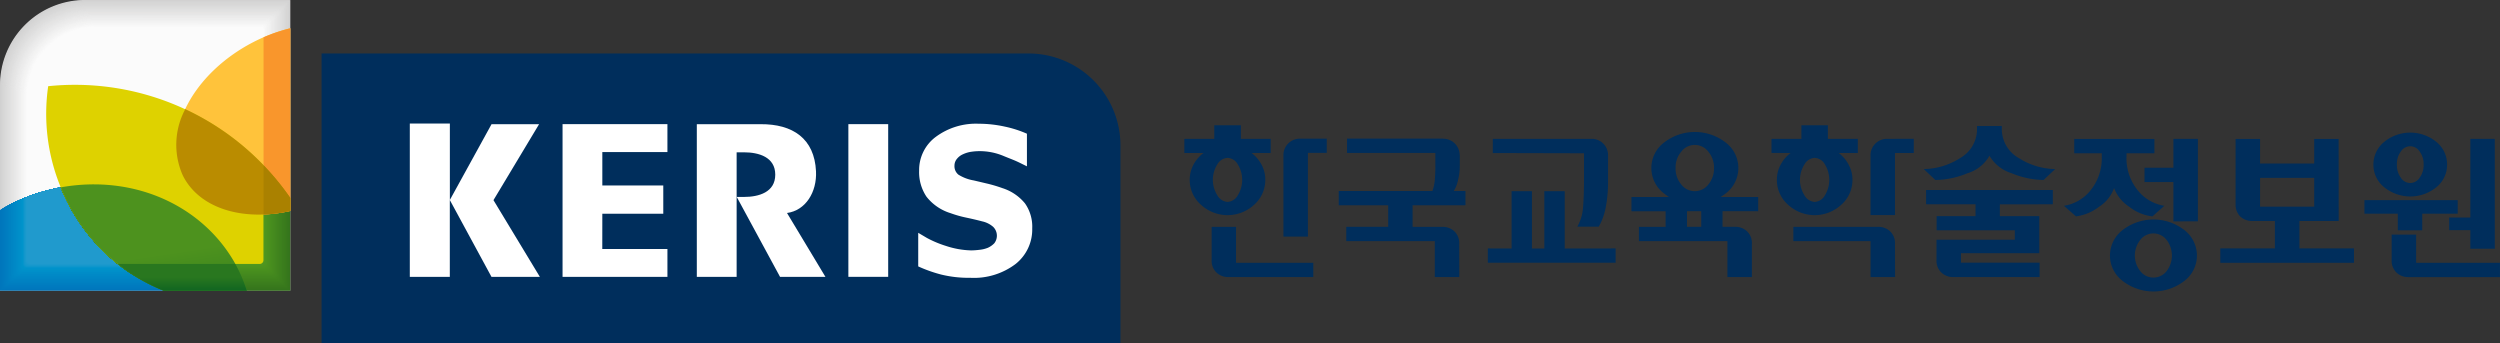 <svg xmlns="http://www.w3.org/2000/svg" xmlns:xlink="http://www.w3.org/1999/xlink" width="249.449" height="34.252" viewBox="0 0 249.449 34.252">
  <rect x="0" y="0" width="249.449" height="34.252" fill="#333333" stroke="none"/>
  <defs>
    <style>
      .cls-1 {
        fill: none;
      }

      .cls-2 {
        fill: #002e5c;
      }

      .cls-3 {
        fill: #fff;
      }

      .cls-4 {
        fill: #d2d1d1;
      }

      .cls-5 {
        fill: #d2d2d2;
      }

      .cls-6 {
        fill: #d3d3d3;
      }

      .cls-7 {
        fill: #d4d4d4;
      }

      .cls-8 {
        fill: #d5d5d5;
      }

      .cls-9 {
        fill: #d6d6d6;
      }

      .cls-10 {
        fill: #d7d7d6;
      }

      .cls-11 {
        fill: #d8d7d7;
      }

      .cls-12 {
        fill: #d8d8d8;
      }

      .cls-13 {
        fill: #d9d9d9;
      }

      .cls-14 {
        fill: #dadada;
      }

      .cls-15 {
        fill: #dbdbdb;
      }

      .cls-16 {
        fill: #dcdcdc;
      }

      .cls-17 {
        fill: #dddddc;
      }

      .cls-18 {
        fill: #dedddd;
      }

      .cls-19 {
        fill: #dedede;
      }

      .cls-20 {
        fill: #dfdfdf;
      }

      .cls-21 {
        fill: #e0e0e0;
      }

      .cls-22 {
        fill: #e1e1e1;
      }

      .cls-23 {
        fill: #e2e2e2;
      }

      .cls-24 {
        fill: #e3e3e3;
      }

      .cls-25 {
        fill: #e4e4e3;
      }

      .cls-26 {
        fill: #e5e4e4;
      }

      .cls-27 {
        fill: #e5e5e5;
      }

      .cls-28 {
        fill: #e6e6e6;
      }

      .cls-29 {
        fill: #e7e7e7;
      }

      .cls-30 {
        fill: #e8e8e8;
      }

      .cls-31 {
        fill: #e9e9e9;
      }

      .cls-32 {
        fill: #eaeaea;
      }

      .cls-33 {
        fill: #ebebeb;
      }

      .cls-34 {
        fill: #ecebeb;
      }

      .cls-35 {
        fill: #ececec;
      }

      .cls-36 {
        fill: #ededed;
      }

      .cls-37 {
        fill: #eee;
      }

      .cls-38 {
        fill: #efefef;
      }

      .cls-39 {
        fill: #f0f0f0;
      }

      .cls-40 {
        fill: #f1f1f1;
      }

      .cls-41 {
        fill: #f2f2f2;
      }

      .cls-42 {
        fill: #f3f3f2;
      }

      .cls-43 {
        fill: #f3f3f3;
      }

      .cls-44 {
        fill: #f4f4f4;
      }

      .cls-45 {
        fill: #f5f5f5;
      }

      .cls-46 {
        fill: #f6f6f6;
      }

      .cls-47 {
        fill: #f7f7f7;
      }

      .cls-48 {
        fill: #f8f8f8;
      }

      .cls-49 {
        fill: #f9f9f9;
      }

      .cls-50 {
        fill: #fafafa;
      }

      .cls-51 {
        fill: #fbfbfb;
      }

      .cls-52 {
        clip-path: url(#clip-path);
      }

      .cls-53 {
        fill: #0075bc;
      }

      .cls-54 {
        fill: #0076bc;
      }

      .cls-55 {
        fill: #0077bc;
      }

      .cls-56 {
        fill: #0077bd;
      }

      .cls-57 {
        fill: #0078bd;
      }

      .cls-58 {
        fill: #0079be;
      }

      .cls-59 {
        fill: #007abe;
      }

      .cls-60 {
        fill: #007abf;
      }

      .cls-61 {
        fill: #007bbf;
      }

      .cls-62 {
        fill: #007cbf;
      }

      .cls-63 {
        fill: #007cc0;
      }

      .cls-64 {
        fill: #007dc0;
      }

      .cls-65 {
        fill: #007ec0;
      }

      .cls-66 {
        fill: #007ec1;
      }

      .cls-67 {
        fill: #007fc1;
      }

      .cls-68 {
        fill: #0080c1;
      }

      .cls-69 {
        fill: #0080c2;
      }

      .cls-70 {
        fill: #0081c2;
      }

      .cls-71 {
        fill: #0082c2;
      }

      .cls-72 {
        fill: #0082c3;
      }

      .cls-73 {
        fill: #0083c3;
      }

      .cls-74 {
        fill: #0084c3;
      }

      .cls-75 {
        fill: #0085c4;
      }

      .cls-76 {
        fill: #0086c4;
      }

      .cls-77 {
        fill: #0087c5;
      }

      .cls-78 {
        fill: #0088c6;
      }

      .cls-79 {
        fill: #0089c6;
      }

      .cls-80 {
        fill: #008ac7;
      }

      .cls-81 {
        fill: #008bc7;
      }

      .cls-82 {
        fill: #008cc7;
      }

      .cls-83 {
        fill: #008cc8;
      }

      .cls-84 {
        fill: #008dc8;
      }

      .cls-85 {
        fill: #008ec8;
      }

      .cls-86 {
        fill: #008fc9;
      }

      .cls-87 {
        fill: #0090c9;
      }

      .cls-88 {
        fill: #0091c9;
      }

      .cls-89 {
        fill: #0092ca;
      }

      .cls-90 {
        fill: #0093ca;
      }

      .cls-91 {
        fill: #0094cb;
      }

      .cls-92 {
        fill: #0695cb;
      }

      .cls-93 {
        fill: #0c96cb;
      }

      .cls-94 {
        fill: #1196cc;
      }

      .cls-95 {
        fill: #1497cc;
      }

      .cls-96 {
        fill: #1798cc;
      }

      .cls-97 {
        fill: #1a99cc;
      }

      .cls-98 {
        fill: #1d99cd;
      }

      .cls-99 {
        fill: #209acd;
      }

      .cls-100 {
        fill: #34731c;
      }

      .cls-101 {
        fill: #34741c;
      }

      .cls-102 {
        fill: #35751c;
      }

      .cls-103 {
        fill: #35761c;
      }

      .cls-104 {
        fill: #36761c;
      }

      .cls-105 {
        fill: #36771c;
      }

      .cls-106 {
        fill: #37771c;
      }

      .cls-107 {
        fill: #37781c;
      }

      .cls-108 {
        fill: #38791c;
      }

      .cls-109 {
        fill: #387a1c;
      }

      .cls-110 {
        fill: #397a1c;
      }

      .cls-111 {
        fill: #397b1d;
      }

      .cls-112 {
        fill: #3a7c1d;
      }

      .cls-113 {
        fill: #3b7d1d;
      }

      .cls-114 {
        fill: #3c7e1d;
      }

      .cls-115 {
        fill: #3c7f1d;
      }

      .cls-116 {
        fill: #3d801d;
      }

      .cls-117 {
        fill: #3e811d;
      }

      .cls-118 {
        fill: #3e821d;
      }

      .cls-119 {
        fill: #3f821d;
      }

      .cls-120 {
        fill: #3f831d;
      }

      .cls-121 {
        fill: #40831d;
      }

      .cls-122 {
        fill: #40841d;
      }

      .cls-123 {
        fill: #41851e;
      }

      .cls-124 {
        fill: #41861e;
      }

      .cls-125 {
        fill: #42861e;
      }

      .cls-126 {
        fill: #42871e;
      }

      .cls-127 {
        fill: #43871e;
      }

      .cls-128 {
        fill: #43881e;
      }

      .cls-129 {
        fill: #44881e;
      }

      .cls-130 {
        fill: #44891e;
      }

      .cls-131 {
        fill: #458a1e;
      }

      .cls-132 {
        fill: #458b1e;
      }

      .cls-133 {
        fill: #468b1e;
      }

      .cls-134 {
        fill: #468c1e;
      }

      .cls-135 {
        fill: #478d1e;
      }

      .cls-136 {
        fill: #488e1e;
      }

      .cls-137 {
        fill: #498f1e;
      }

      .cls-138 {
        fill: #4a901e;
      }

      .cls-139 {
        fill: #4a911e;
      }

      .cls-140 {
        fill: #4b911e;
      }

      .cls-141 {
        fill: #4b921e;
      }

      .cls-142 {
        fill: #4c921e;
      }

      .cls-143 {
        fill: #4c931e;
      }

      .cls-144 {
        fill: #4d941f;
      }

      .cls-145 {
        fill: #4e951f;
      }

      .cls-146 {
        fill: #4f961f;
      }

      .cls-147 {
        fill: #4f971f;
      }

      .cls-148 {
        fill: #50971f;
      }

      .cls-149 {
        fill: #50981f;
      }

      .cls-150 {
        fill: url(#linear-gradient);
      }

      .cls-151 {
        fill: url(#linear-gradient-2);
      }

      .cls-152 {
        fill: url(#linear-gradient-3);
      }

      .cls-153 {
        fill: url(#linear-gradient-4);
      }

      .cls-154 {
        fill: url(#linear-gradient-5);
      }

      .cls-155 {
        fill: url(#linear-gradient-6);
      }

      .cls-156 {
        fill: url(#linear-gradient-7);
      }
    </style>
    <clipPath id="clip-path">
      <path id="패스_8376" data-name="패스 8376" class="cls-1" d="M146.3,577.187a18.392,18.392,0,0,0-9.394,2.57V587.8h24.628C159.6,581.637,153.645,577.206,146.3,577.187Z" transform="translate(-136.906 -577.187)"/>
    </clipPath>
    <linearGradient id="linear-gradient" x1="3.871" y1="0.563" x2="4.869" y2="0.563" gradientUnits="objectBoundingBox">
      <stop offset="0" stop-color="#ffc33b"/>
      <stop offset="0.736" stop-color="#f9962c"/>
    </linearGradient>
    <linearGradient id="linear-gradient-2" x1="34.636" y1="2.329" x2="35.644" y2="2.329" gradientUnits="objectBoundingBox">
      <stop offset="0.079" stop-color="#f9962c"/>
      <stop offset="1" stop-color="#c5681f"/>
    </linearGradient>
    <linearGradient id="linear-gradient-3" x1="4.012" y1="1.75" x2="5.005" y2="1.75" gradientUnits="objectBoundingBox">
      <stop offset="0" stop-color="#ded200"/>
      <stop offset="0.579" stop-color="#97b000"/>
      <stop offset="0.815" stop-color="#6ea117"/>
      <stop offset="1" stop-color="#50981f"/>
    </linearGradient>
    <linearGradient id="linear-gradient-4" x1="3.871" y1="0.612" x2="4.871" y2="0.612" gradientUnits="objectBoundingBox">
      <stop offset="0" stop-color="#ba8c00"/>
      <stop offset="0.545" stop-color="#aa8100"/>
    </linearGradient>
    <linearGradient id="linear-gradient-5" x1="19.801" y1="0.699" x2="20.804" y2="0.699" gradientUnits="objectBoundingBox">
      <stop offset="0" stop-color="#aa8100"/>
      <stop offset="1" stop-color="#785b0a"/>
    </linearGradient>
    <linearGradient id="linear-gradient-6" x1="3.184" y1="-0.033" x2="3.376" y2="0.703" gradientUnits="objectBoundingBox">
      <stop offset="0" stop-color="#4d921e"/>
      <stop offset="1" stop-color="#29771f"/>
    </linearGradient>
    <linearGradient id="linear-gradient-7" x1="4.61" y1="0.418" x2="4.61" y2="1.335" gradientUnits="objectBoundingBox">
      <stop offset="0.084" stop-color="#29771f"/>
      <stop offset="1" stop-color="#005922"/>
    </linearGradient>
  </defs>
  <g id="그룹_6801" data-name="그룹 6801" transform="translate(-136.906 -554.201)">
    <g id="그룹_6799" data-name="그룹 6799" transform="translate(136.906 554.201)">
      <g id="그룹_6788" data-name="그룹 6788" transform="translate(32.09 5.336)">
        <path id="패스_8270" data-name="패스 8270" class="cls-2" d="M247.537,560.869a9.174,9.174,0,0,1,9.175,9.172v19.743H177V560.869Z" transform="translate(-177.004 -560.869)"/>
        <g id="그룹_6787" data-name="그룹 6787" transform="translate(8.802 6.992)">
          <path id="패스_8271" data-name="패스 8271" class="cls-3" d="M211.012,578.618h6.082V575.8h-6.082v-3.334h6.495v-2.785H207.043v15.235h10.465V582.14h-6.5Z" transform="translate(-191.804 -569.621)"/>
          <path id="패스_8272" data-name="패스 8272" class="cls-3" d="M235.676,574.384c-.153-3.258-2.308-4.723-5.535-4.7h-6.358v15.234h3.973V572.491h.733c1.471,0,3.121.469,3.121,2.23s-1.65,2.222-3.121,2.222l-.723,0,4.323,7.978h4.53l-3.836-6.376C234.639,578.294,235.776,576.464,235.676,574.384Z" transform="translate(-195.147 -569.621)"/>
          <rect id="사각형_2311" data-name="사각형 2311" class="cls-3" width="3.973" height="15.235" transform="translate(43.758 0.059)"/>
          <path id="패스_8273" data-name="패스 8273" class="cls-3" d="M200.9,569.668h-4.744l-4.159,7.559v-7.622H188V584.9h3.992v-7.668l4.159,7.672h4.828l-4.631-7.657Z" transform="translate(-188.002 -569.605)"/>
          <path id="패스_8274" data-name="패스 8274" class="cls-3" d="M262.763,580.065a4.39,4.39,0,0,1-1.665,3.561A6.9,6.9,0,0,1,256.573,585a11.492,11.492,0,0,1-2.885-.322,13.86,13.86,0,0,1-2.3-.816v-3.352l.872.515a10.575,10.575,0,0,0,1.866.785,8.65,8.65,0,0,0,2.547.456,7.1,7.1,0,0,0,.825-.059,3.093,3.093,0,0,0,.833-.2,2.1,2.1,0,0,0,.646-.451,1.233,1.233,0,0,0-.114-1.642,2.458,2.458,0,0,0-1.086-.543c-.5-.133-1.032-.256-1.586-.374a11.136,11.136,0,0,1-1.569-.444,4.868,4.868,0,0,1-2.41-1.647,4.384,4.384,0,0,1-.733-2.586,4.112,4.112,0,0,1,1.661-3.382,6.716,6.716,0,0,1,4.282-1.31,12.021,12.021,0,0,1,2.595.284,11.073,11.073,0,0,1,2.218.711v3.255l-.563-.278c-.712-.356-1-.436-1.773-.758a6.169,6.169,0,0,0-2.375-.48,5.786,5.786,0,0,0-.854.064,2.96,2.96,0,0,0-.811.244,1.571,1.571,0,0,0-.6.451,1.049,1.049,0,0,0-.254.691,1.076,1.076,0,0,0,.4.9,4.191,4.191,0,0,0,1.522.572c.483.113.949.224,1.4.33a14.1,14.1,0,0,1,1.459.438,4.774,4.774,0,0,1,2.252,1.52A4.023,4.023,0,0,1,262.763,580.065Z" transform="translate(-200.66 -569.609)"/>
        </g>
      </g>
      <g id="그룹_6798" data-name="그룹 6798">
        <g id="그룹_6789" data-name="그룹 6789">
          <path id="패스_8275" data-name="패스 8275" class="cls-4" d="M165.413,554.2H145.4a8.493,8.493,0,0,0-8.493,8.493v20.512h28.967v-29Z" transform="translate(-136.906 -554.201)"/>
          <path id="패스_8276" data-name="패스 8276" class="cls-5" d="M145.437,554.272a8.461,8.461,0,0,0-8.461,8.461V582.7l0,.455.456,0h27.938l.455,0,0-.455V554.731l0-.456-.455,0Z" transform="translate(-136.92 -554.215)"/>
          <path id="패스_8277" data-name="패스 8277" class="cls-6" d="M145.474,554.344a8.426,8.426,0,0,0-8.426,8.426v19.894s0,.449,0,.452.447,0,.452,0h27.826s.449,0,.451,0,0-.448,0-.452V554.8s0-.448,0-.451-.447,0-.451,0Z" transform="translate(-136.934 -554.23)"/>
          <path id="패스_8278" data-name="패스 8278" class="cls-7" d="M145.513,554.415a8.392,8.392,0,0,0-8.394,8.392v19.815c0,.007,0,.444.006.449s.442.006.448.006h27.717c.006,0,.443,0,.447-.006s.007-.442.007-.449V554.869c0-.006,0-.443-.007-.447s-.44-.007-.447-.007Z" transform="translate(-136.949 -554.244)"/>
          <path id="패스_8279" data-name="패스 8279" class="cls-8" d="M145.55,554.485a8.36,8.36,0,0,0-8.361,8.36v19.737c0,.009,0,.438.01.443s.435.01.444.01H165.25c.009,0,.437,0,.443-.01s.009-.435.009-.443V554.939c0-.009,0-.439-.009-.444s-.435-.01-.443-.01Z" transform="translate(-136.963 -554.258)"/>
          <path id="패스_8280" data-name="패스 8280" class="cls-9" d="M145.587,554.557a8.326,8.326,0,0,0-8.326,8.326V582.54c0,.012,0,.433.012.44s.428.012.439.012h27.5c.011,0,.432,0,.439-.012s.012-.428.012-.44V555.008c0-.011,0-.432-.012-.439s-.427-.011-.439-.011Z" transform="translate(-136.977 -554.272)"/>
          <path id="패스_8281" data-name="패스 8281" class="cls-10" d="M145.625,554.628a8.292,8.292,0,0,0-8.293,8.293V582.5c0,.014,0,.427.014.435s.422.014.435.014h27.387c.014,0,.427-.006.435-.014s.014-.422.014-.435V555.077c0-.013-.006-.427-.014-.435s-.422-.014-.435-.014Z" transform="translate(-136.991 -554.286)"/>
          <path id="패스_8282" data-name="패스 8282" class="cls-11" d="M145.663,554.7a8.259,8.259,0,0,0-8.26,8.26v19.5c0,.015.006.42.017.431s.415.016.431.016h27.277c.016,0,.421-.006.431-.016s.017-.415.017-.431V555.146c0-.016-.006-.421-.017-.431s-.415-.017-.431-.017Z" transform="translate(-137.005 -554.3)"/>
          <path id="패스_8283" data-name="패스 8283" class="cls-12" d="M145.7,554.77A8.226,8.226,0,0,0,137.474,563v19.422c0,.018.007.416.018.428s.41.018.427.018h27.166c.018,0,.416-.007.427-.018s.018-.41.018-.428v-27.2c0-.018-.007-.415-.018-.427s-.41-.019-.427-.019Z" transform="translate(-137.019 -554.315)"/>
          <path id="패스_8284" data-name="패스 8284" class="cls-13" d="M145.738,554.841a8.193,8.193,0,0,0-8.193,8.193v19.344c0,.019.008.41.021.423s.4.022.423.022h27.056c.02,0,.409-.009.422-.022s.022-.4.022-.423V555.285c0-.02-.008-.41-.022-.423s-.4-.021-.422-.021Z" transform="translate(-137.034 -554.329)"/>
          <path id="패스_8285" data-name="패스 8285" class="cls-14" d="M145.776,554.912a8.159,8.159,0,0,0-8.16,8.159v19.266a3.961,3.961,0,0,0,.023.419,3.965,3.965,0,0,0,.419.023H165a3.953,3.953,0,0,0,.419-.023,3.959,3.959,0,0,0,.024-.419V555.355a3.975,3.975,0,0,0-.024-.419c-.014-.014-.4-.023-.419-.023Z" transform="translate(-137.048 -554.343)"/>
          <path id="패스_8286" data-name="패스 8286" class="cls-15" d="M145.813,554.983a8.126,8.126,0,0,0-8.126,8.127v19.185a3.489,3.489,0,0,0,.026.415,3.5,3.5,0,0,0,.415.026h26.836a3.665,3.665,0,0,0,.415-.025,3.51,3.51,0,0,0,.026-.416V555.424a3.472,3.472,0,0,0-.026-.415,3.325,3.325,0,0,0-.415-.026Z" transform="translate(-137.062 -554.357)"/>
          <path id="패스_8287" data-name="패스 8287" class="cls-16" d="M145.851,555.055a8.092,8.092,0,0,0-8.093,8.093v19.107a3.11,3.11,0,0,0,.028.411,3.1,3.1,0,0,0,.411.028h26.727a3.225,3.225,0,0,0,.41-.027,3.134,3.134,0,0,0,.028-.411V555.494a3.093,3.093,0,0,0-.028-.411,3.092,3.092,0,0,0-.41-.028Z" transform="translate(-137.076 -554.372)"/>
          <path id="패스_8288" data-name="패스 8288" class="cls-17" d="M145.889,555.126a8.059,8.059,0,0,0-8.06,8.059v19.029a2.761,2.761,0,0,0,.031.406,2.662,2.662,0,0,0,.406.031h26.616a2.914,2.914,0,0,0,.407-.03,3.03,3.03,0,0,0,.03-.407V555.563a3.049,3.049,0,0,0-.03-.407,2.906,2.906,0,0,0-.407-.03Z" transform="translate(-137.09 -554.386)"/>
          <path id="패스_8289" data-name="패스 8289" class="cls-18" d="M145.927,555.2a8.026,8.026,0,0,0-8.027,8.026v18.949a2.612,2.612,0,0,0,.033.4,2.52,2.52,0,0,0,.4.033h26.507a2.512,2.512,0,0,0,.4-.033,2.513,2.513,0,0,0,.033-.4V555.632a2.522,2.522,0,0,0-.033-.4,2.609,2.609,0,0,0-.4-.032Z" transform="translate(-137.105 -554.4)"/>
          <path id="패스_8290" data-name="패스 8290" class="cls-19" d="M145.964,555.269a7.992,7.992,0,0,0-7.993,7.992v18.871a2.367,2.367,0,0,0,.035.4,2.365,2.365,0,0,0,.4.035h26.4a2.372,2.372,0,0,0,.4-.035,2.455,2.455,0,0,0,.034-.4V555.7a2.455,2.455,0,0,0-.034-.4,2.373,2.373,0,0,0-.4-.034Z" transform="translate(-137.119 -554.414)"/>
          <path id="패스_8291" data-name="패스 8291" class="cls-20" d="M146,555.339a7.96,7.96,0,0,0-7.96,7.96v18.793a2.154,2.154,0,0,0,.038.394,2.158,2.158,0,0,0,.394.038H164.76a2.29,2.29,0,0,0,.393-.037,2.17,2.17,0,0,0,.038-.395V555.77a2.147,2.147,0,0,0-.038-.394,2.073,2.073,0,0,0-.393-.038Z" transform="translate(-137.133 -554.428)"/>
          <path id="패스_8292" data-name="패스 8292" class="cls-21" d="M146.039,555.41a7.926,7.926,0,0,0-7.926,7.926v18.713a1.975,1.975,0,0,0,.04.391,1.976,1.976,0,0,0,.39.039h26.176a.31.31,0,0,0,.429-.43V555.84a2.022,2.022,0,0,0-.039-.39,1.966,1.966,0,0,0-.39-.04Z" transform="translate(-137.147 -554.442)"/>
          <path id="패스_8293" data-name="패스 8293" class="cls-22" d="M146.077,555.481a7.893,7.893,0,0,0-7.893,7.893v18.635a1.8,1.8,0,0,0,.042.385,1.756,1.756,0,0,0,.385.042h26.066a1.812,1.812,0,0,0,.386-.042,1.868,1.868,0,0,0,.042-.386v-26.1a.31.31,0,0,0-.428-.428Z" transform="translate(-137.161 -554.457)"/>
          <path id="패스_8294" data-name="패스 8294" class="cls-23" d="M146.115,555.553a7.859,7.859,0,0,0-7.86,7.859v18.557a1.7,1.7,0,0,0,.045.381,1.676,1.676,0,0,0,.381.045h25.957a.309.309,0,0,0,.425-.426v-25.99a.309.309,0,0,0-.425-.426Z" transform="translate(-137.175 -554.471)"/>
          <path id="패스_8295" data-name="패스 8295" class="cls-24" d="M146.152,555.623a7.826,7.826,0,0,0-7.826,7.826v18.478a.309.309,0,0,0,.424.424H164.6a1.623,1.623,0,0,0,.377-.046,1.6,1.6,0,0,0,.047-.378v-25.88a1.584,1.584,0,0,0-.047-.377,1.544,1.544,0,0,0-.377-.047Z" transform="translate(-137.19 -554.485)"/>
          <path id="패스_8296" data-name="패스 8296" class="cls-25" d="M146.19,555.694a7.794,7.794,0,0,0-7.793,7.794v18.4a1.434,1.434,0,0,0,.05.374,1.466,1.466,0,0,0,.373.049h25.736a1.506,1.506,0,0,0,.373-.048,1.482,1.482,0,0,0,.049-.375V556.117a.309.309,0,0,0-.422-.423Z" transform="translate(-137.204 -554.499)"/>
          <path id="패스_8297" data-name="패스 8297" class="cls-26" d="M146.228,555.766a7.759,7.759,0,0,0-7.76,7.76v18.32a.309.309,0,0,0,.421.42h25.626a1.392,1.392,0,0,0,.368-.051,1.365,1.365,0,0,0,.051-.369v-25.66a.309.309,0,0,0-.419-.42Z" transform="translate(-137.218 -554.514)"/>
          <path id="패스_8298" data-name="패스 8298" class="cls-27" d="M146.265,555.837a7.726,7.726,0,0,0-7.726,7.726V581.8a.31.31,0,0,0,.419.42h25.516a1.3,1.3,0,0,0,.364-.054,1.274,1.274,0,0,0,.054-.366V556.256a.309.309,0,0,0-.419-.419Z" transform="translate(-137.232 -554.528)"/>
          <path id="패스_8299" data-name="패스 8299" class="cls-28" d="M146.3,555.908a7.693,7.693,0,0,0-7.693,7.692v18.164a1.188,1.188,0,0,0,.057.361,1.208,1.208,0,0,0,.36.056h25.406a1.246,1.246,0,0,0,.361-.055,1.224,1.224,0,0,0,.055-.362V556.325a.309.309,0,0,0-.416-.417Z" transform="translate(-137.246 -554.542)"/>
          <path id="패스_8300" data-name="패스 8300" class="cls-29" d="M146.341,555.979a7.66,7.66,0,0,0-7.66,7.66v18.084a.31.31,0,0,0,.415.416h25.3a1.158,1.158,0,0,0,.357-.058,1.145,1.145,0,0,0,.058-.359V556.394a.31.31,0,0,0-.415-.415Z" transform="translate(-137.26 -554.556)"/>
          <path id="패스_8301" data-name="패스 8301" class="cls-30" d="M146.379,556.051a7.625,7.625,0,0,0-7.627,7.626v18.005a1.04,1.04,0,0,0,.062.353,1.062,1.062,0,0,0,.351.061h25.187a1.1,1.1,0,0,0,.352-.06,1.089,1.089,0,0,0,.061-.354V556.463a1.079,1.079,0,0,0-.061-.352,1.064,1.064,0,0,0-.352-.06Z" transform="translate(-137.275 -554.57)"/>
          <path id="패스_8302" data-name="패스 8302" class="cls-31" d="M146.416,556.121a7.593,7.593,0,0,0-7.593,7.593v17.927a.311.311,0,0,0,.411.411h25.077a.31.31,0,0,0,.411-.411V556.533a1.013,1.013,0,0,0-.062-.349,1,1,0,0,0-.348-.063Z" transform="translate(-137.289 -554.584)"/>
          <path id="패스_8303" data-name="패스 8303" class="cls-32" d="M146.454,556.192a7.56,7.56,0,0,0-7.56,7.56V581.6a.944.944,0,0,0,.066.344.921.921,0,0,0,.344.066H164.27a.971.971,0,0,0,.344-.064.96.96,0,0,0,.066-.346v-25a.312.312,0,0,0-.41-.41Z" transform="translate(-137.303 -554.599)"/>
          <path id="패스_8304" data-name="패스 8304" class="cls-33" d="M146.492,556.264a7.527,7.527,0,0,0-7.527,7.526v17.769a.313.313,0,0,0,.408.409h24.856a.313.313,0,0,0,.408-.409V556.671a.312.312,0,0,0-.408-.407Z" transform="translate(-137.317 -554.613)"/>
          <path id="패스_8305" data-name="패스 8305" class="cls-34" d="M146.529,556.335a7.492,7.492,0,0,0-7.492,7.492v17.691a.313.313,0,0,0,.4.407h24.746a.873.873,0,0,0,.336-.07.851.851,0,0,0,.07-.337V556.741a.313.313,0,0,0-.407-.406Z" transform="translate(-137.332 -554.627)"/>
          <path id="패스_8306" data-name="패스 8306" class="cls-35" d="M146.567,556.406a7.46,7.46,0,0,0-7.46,7.46v17.611a.315.315,0,0,0,.4.4h24.636a.807.807,0,0,0,.331-.072.8.8,0,0,0,.073-.333V556.81a.314.314,0,0,0-.4-.4Z" transform="translate(-137.346 -554.641)"/>
          <path id="패스_8307" data-name="패스 8307" class="cls-36" d="M146.6,556.478a7.426,7.426,0,0,0-7.426,7.425v17.534a.316.316,0,0,0,.4.4h24.526a.772.772,0,0,0,.327-.074.756.756,0,0,0,.075-.329V556.879a.752.752,0,0,0-.075-.327.763.763,0,0,0-.327-.074Z" transform="translate(-137.36 -554.656)"/>
          <path id="패스_8308" data-name="패스 8308" class="cls-37" d="M146.642,556.548a7.393,7.393,0,0,0-7.393,7.393V581.4a.709.709,0,0,0,.078.323.7.7,0,0,0,.323.078h24.415a.317.317,0,0,0,.4-.4V556.949a.318.318,0,0,0-.4-.4Z" transform="translate(-137.374 -554.67)"/>
          <path id="패스_8309" data-name="패스 8309" class="cls-38" d="M146.68,556.619a7.36,7.36,0,0,0-7.36,7.359v17.376a.32.32,0,0,0,.4.4h24.305a.7.7,0,0,0,.319-.078.693.693,0,0,0,.08-.321V557.018a.32.32,0,0,0-.4-.4Z" transform="translate(-137.388 -554.684)"/>
          <path id="패스_8310" data-name="패스 8310" class="cls-39" d="M146.718,556.69a7.326,7.326,0,0,0-7.326,7.327v17.3a.321.321,0,0,0,.4.4h24.2a.321.321,0,0,0,.4-.4V557.088a.321.321,0,0,0-.4-.4Z" transform="translate(-137.402 -554.698)"/>
          <path id="패스_8311" data-name="패스 8311" class="cls-40" d="M146.755,556.762a7.293,7.293,0,0,0-7.293,7.292v17.219a.325.325,0,0,0,.4.4h24.086a.615.615,0,0,0,.311-.084.623.623,0,0,0,.084-.311V557.157a.323.323,0,0,0-.4-.395Z" transform="translate(-137.416 -554.712)"/>
          <path id="패스_8312" data-name="패스 8312" class="cls-41" d="M146.793,556.833a7.259,7.259,0,0,0-7.259,7.259v17.14a.578.578,0,0,0,.086.307.584.584,0,0,0,.307.086H163.9a.325.325,0,0,0,.394-.394V557.226a.59.59,0,0,0-.086-.307.584.584,0,0,0-.307-.086Z" transform="translate(-137.431 -554.727)"/>
          <path id="패스_8313" data-name="패스 8313" class="cls-42" d="M146.831,556.9a7.226,7.226,0,0,0-7.227,7.227v17.061a.33.33,0,0,0,.392.391h23.865a.328.328,0,0,0,.392-.391V557.3a.329.329,0,0,0-.392-.391Z" transform="translate(-137.445 -554.741)"/>
          <path id="패스_8314" data-name="패스 8314" class="cls-43" d="M146.868,556.975a7.194,7.194,0,0,0-7.193,7.193V581.15a.333.333,0,0,0,.39.39h23.756a.331.331,0,0,0,.39-.39V557.365a.332.332,0,0,0-.39-.39Z" transform="translate(-137.459 -554.755)"/>
          <path id="패스_8315" data-name="패스 8315" class="cls-44" d="M146.905,557.046a7.16,7.16,0,0,0-7.159,7.159v16.9a.338.338,0,0,0,.388.389H163.78a.336.336,0,0,0,.388-.389V557.433a.335.335,0,0,0-.388-.387Z" transform="translate(-137.473 -554.769)"/>
          <path id="패스_8316" data-name="패스 8316" class="cls-45" d="M146.944,557.117a7.127,7.127,0,0,0-7.127,7.126v16.825a.341.341,0,0,0,.387.387h23.535a.494.494,0,0,0,.291-.094.489.489,0,0,0,.1-.292V557.5a.34.34,0,0,0-.387-.387Z" transform="translate(-137.487 -554.783)"/>
          <path id="패스_8317" data-name="패스 8317" class="cls-46" d="M146.981,557.188a7.093,7.093,0,0,0-7.092,7.093v16.747a.345.345,0,0,0,.384.384H163.7a.343.343,0,0,0,.384-.384V557.572a.345.345,0,0,0-.384-.384Z" transform="translate(-137.502 -554.797)"/>
          <path id="패스_8318" data-name="패스 8318" class="cls-47" d="M147.019,557.26a7.06,7.06,0,0,0-7.06,7.059v16.668a.351.351,0,0,0,.383.383h23.315a.348.348,0,0,0,.383-.383V557.642a.435.435,0,0,0-.1-.282.441.441,0,0,0-.282-.1Z" transform="translate(-137.516 -554.812)"/>
          <path id="패스_8319" data-name="패스 8319" class="cls-48" d="M147.057,557.331a7.026,7.026,0,0,0-7.026,7.025v16.59a.355.355,0,0,0,.38.38h23.205a.352.352,0,0,0,.381-.38V557.711a.421.421,0,0,0-.1-.278.426.426,0,0,0-.279-.1Z" transform="translate(-137.53 -554.826)"/>
          <path id="패스_8320" data-name="패스 8320" class="cls-49" d="M147.094,557.4a6.994,6.994,0,0,0-6.993,6.994V580.9a.363.363,0,0,0,.379.379h23.095a.359.359,0,0,0,.379-.379V557.78a.36.36,0,0,0-.379-.379Z" transform="translate(-137.544 -554.84)"/>
          <path id="패스_8321" data-name="패스 8321" class="cls-50" d="M147.132,557.473a6.959,6.959,0,0,0-6.959,6.959v16.432a.369.369,0,0,0,.376.378h22.986a.4.4,0,0,0,.27-.106.394.394,0,0,0,.107-.271V557.849a.387.387,0,0,0-.107-.27.392.392,0,0,0-.27-.106Z" transform="translate(-137.558 -554.854)"/>
          <path id="패스_8322" data-name="패스 8322" class="cls-51" d="M140.619,581.2h22.876a.373.373,0,0,0,.375-.376v-22.9a.374.374,0,0,0-.375-.375H147.17a6.926,6.926,0,0,0-6.926,6.926v16.353a.377.377,0,0,0,.375.376Z" transform="translate(-137.573 -554.869)"/>
        </g>
        <g id="그룹_6793" data-name="그룹 6793" transform="translate(0 18.396)">
          <g id="그룹_6792" data-name="그룹 6792">
            <g id="그룹_6791" data-name="그룹 6791" class="cls-52">
              <g id="그룹_6790" data-name="그룹 6790" transform="translate(0 0)">
                <path id="패스_8323" data-name="패스 8323" class="cls-53" d="M146.3,577.187a18.143,18.143,0,0,0-9.394,2.207v8.4h24.628C159.6,581.637,153.645,577.206,146.3,577.187Z" transform="translate(-136.906 -577.187)"/>
                <path id="패스_8324" data-name="패스 8324" class="cls-54" d="M146.313,577.187a18.1,18.1,0,0,0-9.343,2.185v7.915l0,.456.457,0h24.1C159.579,581.614,153.636,577.206,146.313,577.187Z" transform="translate(-136.919 -577.187)"/>
                <path id="패스_8325" data-name="패스 8325" class="cls-55" d="M146.325,577.187a18.074,18.074,0,0,0-9.291,2.162v7.887s0,.451,0,.454.449,0,.452,0h24.024C159.556,581.589,153.627,577.206,146.325,577.187Z" transform="translate(-136.932 -577.187)"/>
                <path id="패스_8326" data-name="패스 8326" class="cls-56" d="M146.338,577.187a18.053,18.053,0,0,0-9.241,2.138v7.861c0,.006,0,.445.006.449s.443.006.449.006H161.5C159.533,581.566,153.618,577.206,146.338,577.187Z" transform="translate(-136.944 -577.187)"/>
                <path id="패스_8327" data-name="패스 8327" class="cls-57" d="M146.351,577.187a18.024,18.024,0,0,0-9.189,2.115v7.835c0,.008,0,.44.008.446s.438.008.445.008H161.5C159.51,581.543,153.611,577.206,146.351,577.187Z" transform="translate(-136.957 -577.187)"/>
                <path id="패스_8328" data-name="패스 8328" class="cls-57" d="M146.364,577.187a17.989,17.989,0,0,0-9.139,2.093v7.808c0,.01,0,.435.011.441s.431.011.441.011h23.809C159.488,581.519,153.6,577.206,146.364,577.187Z" transform="translate(-136.97 -577.187)"/>
                <path id="패스_8329" data-name="패스 8329" class="cls-58" d="M146.376,577.187a17.964,17.964,0,0,0-9.087,2.069v7.782c0,.012,0,.43.013.438s.426.013.438.013h23.737C159.464,581.494,153.593,577.206,146.376,577.187Z" transform="translate(-136.982 -577.187)"/>
                <path id="패스_8330" data-name="패스 8330" class="cls-59" d="M146.389,577.187a17.94,17.94,0,0,0-9.036,2.046v7.755c0,.014.006.425.014.434s.421.014.435.014h23.665C159.442,581.471,153.584,577.206,146.389,577.187Z" transform="translate(-136.995 -577.187)"/>
                <path id="패스_8331" data-name="패스 8331" class="cls-60" d="M146.4,577.187a17.906,17.906,0,0,0-8.984,2.023v7.728c0,.017.006.42.017.431s.415.018.431.018h23.593C159.419,581.447,153.575,577.205,146.4,577.187Z" transform="translate(-137.008 -577.187)"/>
                <path id="패스_8332" data-name="패스 8332" class="cls-61" d="M146.415,577.187a17.891,17.891,0,0,0-8.934,2v7.7c0,.018.007.415.019.427s.409.018.427.018h23.522C159.4,581.423,153.567,577.206,146.415,577.187Z" transform="translate(-137.021 -577.187)"/>
                <path id="패스_8333" data-name="패스 8333" class="cls-62" d="M146.427,577.187a17.85,17.85,0,0,0-8.882,1.978v7.674c0,.02.008.411.021.423s.4.022.423.022h23.449C159.374,581.4,153.558,577.205,146.427,577.187Z" transform="translate(-137.034 -577.187)"/>
                <path id="패스_8334" data-name="패스 8334" class="cls-63" d="M146.439,577.187a17.831,17.831,0,0,0-8.83,1.955v7.647a3.968,3.968,0,0,0,.023.419,3.768,3.768,0,0,0,.419.023h23.377C159.351,581.376,153.549,577.205,146.439,577.187Z" transform="translate(-137.046 -577.187)"/>
                <path id="패스_8335" data-name="패스 8335" class="cls-64" d="M146.453,577.187a17.807,17.807,0,0,0-8.78,1.933v7.62a3.7,3.7,0,0,0,.025.416,3.7,3.7,0,0,0,.416.025h23.305C159.328,581.353,153.54,577.206,146.453,577.187Z" transform="translate(-137.059 -577.187)"/>
                <path id="패스_8336" data-name="패스 8336" class="cls-65" d="M146.466,577.187a17.789,17.789,0,0,0-8.729,1.909v7.595a3.246,3.246,0,0,0,.027.411,3.13,3.13,0,0,0,.412.028H161.41C159.306,581.328,153.532,577.205,146.466,577.187Z" transform="translate(-137.072 -577.187)"/>
                <path id="패스_8337" data-name="패스 8337" class="cls-66" d="M146.479,577.187a17.77,17.77,0,0,0-8.678,1.885v7.568a3.061,3.061,0,0,0,.029.408,2.949,2.949,0,0,0,.409.03H161.4C159.283,581.3,153.524,577.205,146.479,577.187Z" transform="translate(-137.085 -577.187)"/>
                <path id="패스_8338" data-name="패스 8338" class="cls-67" d="M146.491,577.187a17.743,17.743,0,0,0-8.627,1.863v7.54a2.615,2.615,0,0,0,.032.4,2.551,2.551,0,0,0,.4.032h23.091C159.26,581.281,153.515,577.205,146.491,577.187Z" transform="translate(-137.097 -577.187)"/>
                <path id="패스_8339" data-name="패스 8339" class="cls-68" d="M146.5,577.187a17.731,17.731,0,0,0-8.576,1.84v7.514a2.478,2.478,0,0,0,.034.4,2.49,2.49,0,0,0,.4.034h23.019C159.237,581.256,153.506,577.205,146.5,577.187Z" transform="translate(-137.11 -577.187)"/>
                <path id="패스_8340" data-name="패스 8340" class="cls-69" d="M146.517,577.187A17.713,17.713,0,0,0,137.992,579v7.487a2.356,2.356,0,0,0,.036.4,2.274,2.274,0,0,0,.4.036h22.947C159.214,581.232,153.5,577.205,146.517,577.187Z" transform="translate(-137.123 -577.187)"/>
                <path id="패스_8341" data-name="패스 8341" class="cls-70" d="M146.53,577.187a17.689,17.689,0,0,0-8.473,1.794v7.46a2.124,2.124,0,0,0,.038.392,2.079,2.079,0,0,0,.393.038h22.876C159.191,581.209,153.489,577.205,146.53,577.187Z" transform="translate(-137.136 -577.187)"/>
                <path id="패스_8342" data-name="패스 8342" class="cls-71" d="M146.542,577.187a17.672,17.672,0,0,0-8.422,1.771v7.433a2.021,2.021,0,0,0,.04.39,1.971,1.971,0,0,0,.39.04h22.8A15.6,15.6,0,0,0,146.542,577.187Z" transform="translate(-137.148 -577.187)"/>
                <path id="패스_8343" data-name="패스 8343" class="cls-72" d="M146.555,577.187a17.663,17.663,0,0,0-8.371,1.748v7.407a.31.31,0,0,0,.428.428h22.731A15.6,15.6,0,0,0,146.555,577.187Z" transform="translate(-137.161 -577.187)"/>
                <path id="패스_8344" data-name="패스 8344" class="cls-73" d="M146.568,577.187a17.635,17.635,0,0,0-8.32,1.725v7.38a.31.31,0,0,0,.426.427h22.66A15.609,15.609,0,0,0,146.568,577.187Z" transform="translate(-137.174 -577.187)"/>
                <path id="패스_8345" data-name="패스 8345" class="cls-74" d="M146.581,577.187a17.637,17.637,0,0,0-8.269,1.7v7.354a.309.309,0,0,0,.424.424h22.588A15.611,15.611,0,0,0,146.581,577.187Z" transform="translate(-137.187 -577.187)"/>
                <path id="패스_8346" data-name="패스 8346" class="cls-75" d="M146.593,577.187a17.621,17.621,0,0,0-8.217,1.679v7.327a1.507,1.507,0,0,0,.048.374,1.486,1.486,0,0,0,.375.05h22.516A15.613,15.613,0,0,0,146.593,577.187Z" transform="translate(-137.2 -577.187)"/>
                <path id="패스_8347" data-name="패스 8347" class="cls-75" d="M146.606,577.187a17.608,17.608,0,0,0-8.166,1.657v7.3a1.411,1.411,0,0,0,.05.371,1.378,1.378,0,0,0,.371.05h22.445A15.618,15.618,0,0,0,146.606,577.187Z" transform="translate(-137.212 -577.187)"/>
                <path id="패스_8348" data-name="패스 8348" class="cls-76" d="M146.619,577.187a17.6,17.6,0,0,0-8.115,1.633v7.273a.309.309,0,0,0,.419.419H161.3A15.622,15.622,0,0,0,146.619,577.187Z" transform="translate(-137.225 -577.187)"/>
                <path id="패스_8349" data-name="패스 8349" class="cls-77" d="M146.632,577.187a17.587,17.587,0,0,0-8.065,1.61v7.247a1.25,1.25,0,0,0,.055.362,1.233,1.233,0,0,0,.363.055h22.3A15.625,15.625,0,0,0,146.632,577.187Z" transform="translate(-137.238 -577.187)"/>
                <path id="패스_8350" data-name="패스 8350" class="cls-77" d="M146.645,577.187a17.582,17.582,0,0,0-8.013,1.588v7.219a1.175,1.175,0,0,0,.057.36,1.15,1.15,0,0,0,.359.057h22.229A15.63,15.63,0,0,0,146.645,577.187Z" transform="translate(-137.251 -577.187)"/>
                <path id="패스_8351" data-name="패스 8351" class="cls-78" d="M146.657,577.187a17.577,17.577,0,0,0-7.962,1.565v7.193a1.12,1.12,0,0,0,.059.355,1.1,1.1,0,0,0,.355.059h22.158A15.634,15.634,0,0,0,146.657,577.187Z" transform="translate(-137.263 -577.187)"/>
                <path id="패스_8352" data-name="패스 8352" class="cls-79" d="M146.67,577.187a17.591,17.591,0,0,0-7.911,1.541v7.166a1.052,1.052,0,0,0,.062.352,1.016,1.016,0,0,0,.351.062h22.086A15.639,15.639,0,0,0,146.67,577.187Z" transform="translate(-137.276 -577.187)"/>
                <path id="패스_8353" data-name="패스 8353" class="cls-79" d="M146.683,577.187a17.573,17.573,0,0,0-7.86,1.519v7.139a1,1,0,0,0,.063.347.984.984,0,0,0,.348.064h22.015A15.646,15.646,0,0,0,146.683,577.187Z" transform="translate(-137.289 -577.187)"/>
                <path id="패스_8354" data-name="패스 8354" class="cls-80" d="M146.7,577.187a17.579,17.579,0,0,0-7.809,1.5v7.112a.956.956,0,0,0,.066.345.938.938,0,0,0,.344.066h21.943A15.651,15.651,0,0,0,146.7,577.187Z" transform="translate(-137.302 -577.187)"/>
                <path id="패스_8355" data-name="패스 8355" class="cls-81" d="M146.708,577.187a17.576,17.576,0,0,0-7.757,1.473v7.087a.313.313,0,0,0,.408.408h21.87A15.657,15.657,0,0,0,146.708,577.187Z" transform="translate(-137.314 -577.187)"/>
                <path id="패스_8356" data-name="패스 8356" class="cls-82" d="M146.721,577.187a17.587,17.587,0,0,0-7.706,1.449V585.7a.858.858,0,0,0,.07.337.837.837,0,0,0,.337.07h21.8A15.666,15.666,0,0,0,146.721,577.187Z" transform="translate(-137.327 -577.187)"/>
                <path id="패스_8357" data-name="패스 8357" class="cls-83" d="M146.734,577.187a17.587,17.587,0,0,0-7.655,1.427v7.032a.314.314,0,0,0,.4.406H161.21A15.673,15.673,0,0,0,146.734,577.187Z" transform="translate(-137.34 -577.187)"/>
                <path id="패스_8358" data-name="패스 8358" class="cls-84" d="M146.747,577.187a17.6,17.6,0,0,0-7.6,1.4V585.6a.777.777,0,0,0,.074.329.762.762,0,0,0,.33.074H161.2A15.683,15.683,0,0,0,146.747,577.187Z" transform="translate(-137.353 -577.187)"/>
                <path id="패스_8359" data-name="패스 8359" class="cls-85" d="M146.759,577.187a17.607,17.607,0,0,0-7.552,1.38v6.979a.74.74,0,0,0,.076.326.721.721,0,0,0,.325.076h21.584A15.692,15.692,0,0,0,146.759,577.187Z" transform="translate(-137.366 -577.187)"/>
                <path id="패스_8360" data-name="패스 8360" class="cls-86" d="M146.772,577.187a17.607,17.607,0,0,0-7.5,1.358V585.5a.319.319,0,0,0,.4.4h21.512A15.7,15.7,0,0,0,146.772,577.187Z" transform="translate(-137.378 -577.187)"/>
                <path id="패스_8361" data-name="패스 8361" class="cls-86" d="M146.785,577.187a17.64,17.64,0,0,0-7.451,1.334v6.927a.321.321,0,0,0,.4.4h21.44A15.708,15.708,0,0,0,146.785,577.187Z" transform="translate(-137.391 -577.187)"/>
                <path id="패스_8362" data-name="패스 8362" class="cls-87" d="M146.8,577.187a17.652,17.652,0,0,0-7.4,1.312v6.9a.644.644,0,0,0,.082.315.636.636,0,0,0,.314.082h21.368A15.721,15.721,0,0,0,146.8,577.187Z" transform="translate(-137.404 -577.187)"/>
                <path id="패스_8363" data-name="패스 8363" class="cls-88" d="M146.81,577.187a17.653,17.653,0,0,0-7.348,1.289v6.872a.605.605,0,0,0,.085.31.6.6,0,0,0,.311.086h21.3A15.73,15.73,0,0,0,146.81,577.187Z" transform="translate(-137.416 -577.187)"/>
                <path id="패스_8364" data-name="패스 8364" class="cls-89" d="M146.823,577.187a17.668,17.668,0,0,0-7.3,1.266V585.3a.327.327,0,0,0,.394.394h21.224A15.741,15.741,0,0,0,146.823,577.187Z" transform="translate(-137.429 -577.187)"/>
                <path id="패스_8365" data-name="패스 8365" class="cls-89" d="M146.836,577.187a17.712,17.712,0,0,0-7.246,1.243v6.819a.563.563,0,0,0,.089.3.556.556,0,0,0,.3.089h21.153A15.753,15.753,0,0,0,146.836,577.187Z" transform="translate(-137.442 -577.187)"/>
                <path id="패스_8366" data-name="패스 8366" class="cls-90" d="M146.849,577.187a17.734,17.734,0,0,0-7.195,1.22V585.2a.536.536,0,0,0,.09.3.529.529,0,0,0,.3.092h21.081A15.766,15.766,0,0,0,146.849,577.187Z" transform="translate(-137.455 -577.187)"/>
                <path id="패스_8367" data-name="패스 8367" class="cls-91" d="M146.861,577.187a17.758,17.758,0,0,0-7.143,1.2v6.766a.335.335,0,0,0,.389.388h21.009A15.778,15.778,0,0,0,146.861,577.187Z" transform="translate(-137.468 -577.187)"/>
                <path id="패스_8368" data-name="패스 8368" class="cls-92" d="M146.874,577.187a17.8,17.8,0,0,0-7.092,1.174V585.1a.493.493,0,0,0,.1.292.486.486,0,0,0,.292.1h20.937A15.788,15.788,0,0,0,146.874,577.187Z" transform="translate(-137.48 -577.187)"/>
                <path id="패스_8369" data-name="패스 8369" class="cls-93" d="M146.887,577.187a17.844,17.844,0,0,0-7.041,1.151v6.712a.343.343,0,0,0,.386.386H161.1A15.8,15.8,0,0,0,146.887,577.187Z" transform="translate(-137.493 -577.187)"/>
                <path id="패스_8370" data-name="패스 8370" class="cls-94" d="M146.9,577.187a17.877,17.877,0,0,0-6.99,1.128V585a.457.457,0,0,0,.1.285.452.452,0,0,0,.284.1h20.793A15.818,15.818,0,0,0,146.9,577.187Z" transform="translate(-137.506 -577.187)"/>
                <path id="패스_8371" data-name="패스 8371" class="cls-95" d="M146.913,577.187a17.913,17.913,0,0,0-6.939,1.105v6.659a.435.435,0,0,0,.1.28.431.431,0,0,0,.281.1h20.722A15.835,15.835,0,0,0,146.913,577.187Z" transform="translate(-137.519 -577.187)"/>
                <path id="패스_8372" data-name="패스 8372" class="cls-96" d="M146.925,577.187a17.972,17.972,0,0,0-6.887,1.082V584.9a.42.42,0,0,0,.1.277.416.416,0,0,0,.277.1h20.65A15.849,15.849,0,0,0,146.925,577.187Z" transform="translate(-137.531 -577.187)"/>
                <path id="패스_8373" data-name="패스 8373" class="cls-97" d="M146.938,577.187a18.006,18.006,0,0,0-6.837,1.06v6.6a.362.362,0,0,0,.379.379h20.578A15.868,15.868,0,0,0,146.938,577.187Z" transform="translate(-137.544 -577.187)"/>
                <path id="패스_8374" data-name="패스 8374" class="cls-98" d="M146.951,577.187a18.1,18.1,0,0,0-6.786,1.036V584.8a.37.37,0,0,0,.378.378h20.506A15.881,15.881,0,0,0,146.951,577.187Z" transform="translate(-137.557 -577.187)"/>
                <path id="패스_8375" data-name="패스 8375" class="cls-99" d="M146.964,577.187a18.138,18.138,0,0,0-6.734,1.013v6.552a.376.376,0,0,0,.11.266.37.37,0,0,0,.266.11h20.434A15.9,15.9,0,0,0,146.964,577.187Z" transform="translate(-137.57 -577.187)"/>
              </g>
            </g>
          </g>
        </g>
        <g id="그룹_6794" data-name="그룹 6794" transform="translate(6.068 10.895)">
          <path id="패스_8377" data-name="패스 8377" class="cls-100" d="M156.906,567.815l-12.413,7.809a18.508,18.508,0,0,0,10.261,10.3h12.634v-9.25A26.085,26.085,0,0,0,156.906,567.815Z" transform="translate(-144.489 -567.815)"/>
          <path id="패스_8378" data-name="패스 8378" class="cls-101" d="M167.345,585.422v-8.8a26.043,26.043,0,0,0-10.439-8.806l-12.413,7.809a18.778,18.778,0,0,0,6.738,8.424,17.914,17.914,0,0,0,3.483,1.834h12.173l.456,0Z" transform="translate(-144.489 -567.815)"/>
          <path id="패스_8379" data-name="패스 8379" class="cls-102" d="M167.3,585.381v-8.812a25.994,25.994,0,0,0-10.4-8.753l-12.413,7.808a18.778,18.778,0,0,0,6.721,8.411,17.854,17.854,0,0,0,3.46,1.8h12.171s.451,0,.453,0S167.3,585.385,167.3,585.381Z" transform="translate(-144.489 -567.815)"/>
          <path id="패스_8380" data-name="패스 8380" class="cls-102" d="M167.258,585.339v-8.823a25.957,25.957,0,0,0-10.353-8.7l-12.412,7.808a18.769,18.769,0,0,0,6.7,8.4,17.85,17.85,0,0,0,3.438,1.773H166.8s.446,0,.45,0S167.258,585.345,167.258,585.339Z" transform="translate(-144.489 -567.815)"/>
          <path id="패스_8381" data-name="패스 8381" class="cls-103" d="M167.215,585.3v-8.834a25.929,25.929,0,0,0-10.31-8.647l-12.413,7.808a18.767,18.767,0,0,0,6.686,8.385,17.987,17.987,0,0,0,3.416,1.745h12.167c.007,0,.442,0,.446-.007S167.215,585.3,167.215,585.3Z" transform="translate(-144.489 -567.815)"/>
          <path id="패스_8382" data-name="패스 8382" class="cls-104" d="M167.172,585.255V576.41a25.9,25.9,0,0,0-10.267-8.594l-12.413,7.808a18.764,18.764,0,0,0,6.67,8.372,17.868,17.868,0,0,0,3.393,1.713h12.165c.008,0,.438,0,.443-.009S167.172,585.264,167.172,585.255Z" transform="translate(-144.489 -567.815)"/>
          <path id="패스_8383" data-name="패스 8383" class="cls-105" d="M167.128,585.214v-8.857a25.868,25.868,0,0,0-10.225-8.542l-12.412,7.808a18.779,18.779,0,0,0,6.653,8.36,17.844,17.844,0,0,0,3.371,1.683h12.161c.01,0,.434,0,.441-.011S167.128,585.224,167.128,585.214Z" transform="translate(-144.489 -567.815)"/>
          <path id="패스_8384" data-name="패스 8384" class="cls-106" d="M167.085,585.173v-8.867a25.811,25.811,0,0,0-10.181-8.489l-12.412,7.807a18.764,18.764,0,0,0,6.635,8.346,17.878,17.878,0,0,0,3.348,1.653h12.161c.011,0,.429,0,.436-.012S167.085,585.185,167.085,585.173Z" transform="translate(-144.489 -567.815)"/>
          <path id="패스_8385" data-name="패스 8385" class="cls-107" d="M167.042,585.131v-8.879a25.792,25.792,0,0,0-10.138-8.435l-12.412,7.807a18.755,18.755,0,0,0,6.618,8.333,17.917,17.917,0,0,0,3.326,1.625h12.157c.014,0,.425-.006.434-.014S167.042,585.145,167.042,585.131Z" transform="translate(-144.489 -567.815)"/>
          <path id="패스_8386" data-name="패스 8386" class="cls-108" d="M167,585.089V576.2a25.74,25.74,0,0,0-10.095-8.383l-12.411,7.807a18.758,18.758,0,0,0,6.6,8.321,17.925,17.925,0,0,0,3.3,1.593h12.156c.015,0,.42-.006.43-.016S167,585.1,167,585.089Z" transform="translate(-144.489 -567.815)"/>
          <path id="패스_8387" data-name="패스 8387" class="cls-108" d="M166.956,585.048v-8.9a25.726,25.726,0,0,0-10.053-8.33l-12.411,7.807a18.75,18.75,0,0,0,6.583,8.307,17.853,17.853,0,0,0,3.282,1.563H166.51c.017,0,.417-.006.427-.017S166.956,585.064,166.956,585.048Z" transform="translate(-144.489 -567.815)"/>
          <path id="패스_8388" data-name="패스 8388" class="cls-109" d="M166.912,585.007v-8.912a25.7,25.7,0,0,0-10.009-8.277l-12.411,7.806a18.752,18.752,0,0,0,6.566,8.294,18,18,0,0,0,3.259,1.533h12.151c.018,0,.412-.007.424-.019S166.912,585.024,166.912,585.007Z" transform="translate(-144.489 -567.816)"/>
          <path id="패스_8389" data-name="패스 8389" class="cls-110" d="M166.868,584.964v-8.922a25.652,25.652,0,0,0-9.966-8.225l-12.411,7.807a18.761,18.761,0,0,0,6.55,8.281,18.055,18.055,0,0,0,3.236,1.5h12.149c.02,0,.408-.008.422-.022S166.868,584.985,166.868,584.964Z" transform="translate(-144.489 -567.815)"/>
          <path id="패스_8390" data-name="패스 8390" class="cls-111" d="M166.825,584.922v-8.933a25.631,25.631,0,0,0-9.923-8.171l-12.411,7.805a18.752,18.752,0,0,0,6.533,8.269,18.018,18.018,0,0,0,3.214,1.473h12.146a4.163,4.163,0,0,0,.418-.022A4,4,0,0,0,166.825,584.922Z" transform="translate(-144.489 -567.816)"/>
          <path id="패스_8391" data-name="패스 8391" class="cls-112" d="M166.783,584.881v-8.945a25.609,25.609,0,0,0-9.88-8.118l-12.41,7.806a18.75,18.75,0,0,0,6.514,8.256,18.16,18.16,0,0,0,3.192,1.442h12.145a3.668,3.668,0,0,0,.415-.024A3.528,3.528,0,0,0,166.783,584.881Z" transform="translate(-144.489 -567.816)"/>
          <path id="패스_8392" data-name="패스 8392" class="cls-112" d="M166.739,584.84v-8.956a25.558,25.558,0,0,0-9.837-8.065l-12.409,7.805a18.743,18.743,0,0,0,6.5,8.242,18.141,18.141,0,0,0,3.169,1.413H166.3a3.42,3.42,0,0,0,.412-.026A3.306,3.306,0,0,0,166.739,584.84Z" transform="translate(-144.489 -567.816)"/>
          <path id="패스_8393" data-name="패스 8393" class="cls-113" d="M166.7,584.8v-8.967a25.533,25.533,0,0,0-9.795-8.013l-12.409,7.805a18.746,18.746,0,0,0,6.48,8.229,18.243,18.243,0,0,0,3.147,1.383h12.14a3.366,3.366,0,0,0,.409-.027A3.121,3.121,0,0,0,166.7,584.8Z" transform="translate(-144.489 -567.816)"/>
          <path id="패스_8394" data-name="패스 8394" class="cls-113" d="M166.652,584.756v-8.977a25.505,25.505,0,0,0-9.752-7.96l-12.409,7.805a18.749,18.749,0,0,0,6.463,8.217,18.289,18.289,0,0,0,3.125,1.353h12.137a2.885,2.885,0,0,0,.406-.03A2.8,2.8,0,0,0,166.652,584.756Z" transform="translate(-144.489 -567.816)"/>
          <path id="패스_8395" data-name="패스 8395" class="cls-114" d="M166.609,584.715v-8.989a25.49,25.49,0,0,0-9.708-7.907l-12.409,7.8a18.736,18.736,0,0,0,6.446,8.2,18.444,18.444,0,0,0,3.1,1.324h12.136a2.713,2.713,0,0,0,.4-.032A2.64,2.64,0,0,0,166.609,584.715Z" transform="translate(-144.489 -567.816)"/>
          <path id="패스_8396" data-name="패스 8396" class="cls-115" d="M166.566,584.673v-9a25.464,25.464,0,0,0-9.665-7.854l-12.409,7.805a18.748,18.748,0,0,0,6.429,8.191,18.62,18.62,0,0,0,3.08,1.292h12.133a2.566,2.566,0,0,0,.4-.034A2.492,2.492,0,0,0,166.566,584.673Z" transform="translate(-144.489 -567.816)"/>
          <path id="패스_8397" data-name="패스 8397" class="cls-115" d="M166.522,584.632V575.62a25.435,25.435,0,0,0-9.622-7.8l-12.409,7.8A18.736,18.736,0,0,0,150.9,583.8a18.487,18.487,0,0,0,3.057,1.263h12.13a2.255,2.255,0,0,0,.4-.035A2.275,2.275,0,0,0,166.522,584.632Z" transform="translate(-144.489 -567.816)"/>
          <path id="패스_8398" data-name="패스 8398" class="cls-116" d="M166.479,584.589v-9.022a25.414,25.414,0,0,0-9.58-7.748l-12.409,7.8a18.745,18.745,0,0,0,6.394,8.165,18.61,18.61,0,0,0,3.035,1.232h12.128a2.206,2.206,0,0,0,.393-.037A2.173,2.173,0,0,0,166.479,584.589Z" transform="translate(-144.489 -567.816)"/>
          <path id="패스_8399" data-name="패스 8399" class="cls-116" d="M166.436,584.549v-9.033a25.392,25.392,0,0,0-9.536-7.7l-12.409,7.8a18.748,18.748,0,0,0,6.377,8.152,18.971,18.971,0,0,0,3.012,1.2h12.126a2.1,2.1,0,0,0,.391-.038A2.053,2.053,0,0,0,166.436,584.549Z" transform="translate(-144.489 -567.816)"/>
          <path id="패스_8400" data-name="패스 8400" class="cls-117" d="M166.393,584.507v-9.045a25.383,25.383,0,0,0-9.493-7.642l-12.409,7.8a18.729,18.729,0,0,0,6.36,8.139,18.921,18.921,0,0,0,2.99,1.173h12.124a1.939,1.939,0,0,0,.387-.041A1.9,1.9,0,0,0,166.393,584.507Z" transform="translate(-144.489 -567.816)"/>
          <path id="패스_8401" data-name="패스 8401" class="cls-118" d="M166.35,584.465V575.41a25.348,25.348,0,0,0-9.45-7.589l-12.409,7.8a18.739,18.739,0,0,0,6.342,8.126,19.075,19.075,0,0,0,2.968,1.141h12.121a.309.309,0,0,0,.427-.427Z" transform="translate(-144.489 -567.816)"/>
          <path id="패스_8402" data-name="패스 8402" class="cls-119" d="M166.306,584.423v-9.067a25.361,25.361,0,0,0-9.408-7.536l-12.408,7.8a18.733,18.733,0,0,0,6.326,8.113,19.233,19.233,0,0,0,2.945,1.112h12.12a1.7,1.7,0,0,0,.38-.044A1.676,1.676,0,0,0,166.306,584.423Z" transform="translate(-144.489 -567.816)"/>
          <path id="패스_8403" data-name="패스 8403" class="cls-120" d="M166.263,584.382V575.3a25.32,25.32,0,0,0-9.364-7.484l-12.408,7.8a18.726,18.726,0,0,0,6.308,8.1,19.386,19.386,0,0,0,2.923,1.083h12.117a1.672,1.672,0,0,0,.378-.046A1.6,1.6,0,0,0,166.263,584.382Z" transform="translate(-144.489 -567.816)"/>
          <path id="패스_8404" data-name="패스 8404" class="cls-121" d="M166.22,584.34v-9.089a25.313,25.313,0,0,0-9.322-7.43l-12.407,7.8a18.741,18.741,0,0,0,6.291,8.087,19.6,19.6,0,0,0,2.9,1.052H165.8a1.558,1.558,0,0,0,.375-.046A1.5,1.5,0,0,0,166.22,584.34Z" transform="translate(-144.489 -567.816)"/>
          <path id="패스_8405" data-name="패스 8405" class="cls-122" d="M166.177,584.3v-9.1a25.3,25.3,0,0,0-9.279-7.377l-12.407,7.8a18.738,18.738,0,0,0,6.274,8.074,19.671,19.671,0,0,0,2.878,1.021h12.112a.309.309,0,0,0,.422-.422Z" transform="translate(-144.489 -567.816)"/>
          <path id="패스_8406" data-name="패스 8406" class="cls-122" d="M166.133,584.257v-9.111a25.3,25.3,0,0,0-9.235-7.325l-12.408,7.8a18.745,18.745,0,0,0,6.258,8.061,20.044,20.044,0,0,0,2.855.992h12.11a1.387,1.387,0,0,0,.368-.051A1.34,1.34,0,0,0,166.133,584.257Z" transform="translate(-144.488 -567.816)"/>
          <path id="패스_8407" data-name="패스 8407" class="cls-123" d="M166.089,584.215v-9.122a25.281,25.281,0,0,0-9.192-7.272l-12.407,7.8a18.746,18.746,0,0,0,6.24,8.049,20.4,20.4,0,0,0,2.833.962h12.108a.309.309,0,0,0,.419-.419Z" transform="translate(-144.488 -567.816)"/>
          <path id="패스_8408" data-name="패스 8408" class="cls-124" d="M166.047,584.174v-9.132a25.279,25.279,0,0,0-9.15-7.219l-12.407,7.8a18.744,18.744,0,0,0,6.223,8.035,20.43,20.43,0,0,0,2.811.932h12.105a1.274,1.274,0,0,0,.363-.054A1.239,1.239,0,0,0,166.047,584.174Z" transform="translate(-144.488 -567.816)"/>
          <path id="패스_8409" data-name="패스 8409" class="cls-125" d="M166,584.132v-9.144a25.266,25.266,0,0,0-9.107-7.166l-12.407,7.8a18.743,18.743,0,0,0,6.206,8.023,20.874,20.874,0,0,0,2.788.9h12.1a1.2,1.2,0,0,0,.359-.057A1.179,1.179,0,0,0,166,584.132Z" transform="translate(-144.488 -567.816)"/>
          <path id="패스_8410" data-name="패스 8410" class="cls-126" d="M165.96,584.09v-9.155a25.264,25.264,0,0,0-9.064-7.113l-12.406,7.8a18.751,18.751,0,0,0,6.189,8.008,21.015,21.015,0,0,0,2.766.872h12.1a.31.31,0,0,0,.415-.416Z" transform="translate(-144.488 -567.816)"/>
          <path id="패스_8411" data-name="패스 8411" class="cls-127" d="M165.917,584.049v-9.166a25.247,25.247,0,0,0-9.021-7.06l-12.406,7.8a18.751,18.751,0,0,0,6.171,8,21.55,21.55,0,0,0,2.743.842h12.1a1.1,1.1,0,0,0,.353-.059A1.077,1.077,0,0,0,165.917,584.049Z" transform="translate(-144.488 -567.817)"/>
          <path id="패스_8412" data-name="패스 8412" class="cls-128" d="M165.873,584.007V574.83a25.253,25.253,0,0,0-8.977-7.007l-12.406,7.8a18.746,18.746,0,0,0,6.154,7.984,21.9,21.9,0,0,0,2.72.812h12.1a1.038,1.038,0,0,0,.35-.062A1.007,1.007,0,0,0,165.873,584.007Z" transform="translate(-144.488 -567.817)"/>
          <path id="패스_8413" data-name="패스 8413" class="cls-129" d="M165.83,583.965v-9.187a25.246,25.246,0,0,0-8.935-6.955l-12.405,7.8a18.752,18.752,0,0,0,6.137,7.971,22.366,22.366,0,0,0,2.7.782h12.094a.311.311,0,0,0,.411-.412Z" transform="translate(-144.488 -567.817)"/>
          <path id="패스_8414" data-name="패스 8414" class="cls-130" d="M165.787,583.923v-9.2a25.253,25.253,0,0,0-8.891-6.9l-12.405,7.8a18.76,18.76,0,0,0,6.12,7.958,22.851,22.851,0,0,0,2.675.751h12.092a.956.956,0,0,0,.343-.065A.926.926,0,0,0,165.787,583.923Z" transform="translate(-144.488 -567.817)"/>
          <path id="패스_8415" data-name="패스 8415" class="cls-131" d="M165.743,583.883v-9.211a25.26,25.26,0,0,0-8.848-6.848l-12.405,7.8a18.744,18.744,0,0,0,6.1,7.945,23.381,23.381,0,0,0,2.654.722h12.09a.312.312,0,0,0,.407-.408Z" transform="translate(-144.488 -567.817)"/>
          <path id="패스_8416" data-name="패스 8416" class="cls-131" d="M165.7,583.84v-9.221a25.267,25.267,0,0,0-8.806-6.8l-12.4,7.8a18.757,18.757,0,0,0,6.085,7.932,23.911,23.911,0,0,0,2.631.691h12.088a.891.891,0,0,0,.338-.068A.86.86,0,0,0,165.7,583.84Z" transform="translate(-144.488 -567.817)"/>
          <path id="패스_8417" data-name="패스 8417" class="cls-132" d="M165.657,583.8v-9.232a25.27,25.27,0,0,0-8.762-6.743l-12.405,7.8a18.768,18.768,0,0,0,6.069,7.919,24.573,24.573,0,0,0,2.609.661h12.085a.827.827,0,0,0,.334-.07A.818.818,0,0,0,165.657,583.8Z" transform="translate(-144.488 -567.817)"/>
          <path id="패스_8418" data-name="패스 8418" class="cls-133" d="M165.614,583.757v-9.243a25.266,25.266,0,0,0-8.72-6.691l-12.4,7.8a18.762,18.762,0,0,0,6.05,7.906,24.907,24.907,0,0,0,2.587.631H165.21a.314.314,0,0,0,.4-.4Z" transform="translate(-144.488 -567.817)"/>
          <path id="패스_8419" data-name="패스 8419" class="cls-134" d="M165.57,583.716v-9.255a25.29,25.29,0,0,0-8.677-6.636l-12.4,7.8a18.779,18.779,0,0,0,6.034,7.893,26.127,26.127,0,0,0,2.564.6h12.08a.771.771,0,0,0,.328-.074A.759.759,0,0,0,165.57,583.716Z" transform="translate(-144.488 -567.817)"/>
          <path id="패스_8420" data-name="패스 8420" class="cls-135" d="M165.527,583.674v-9.265a25.311,25.311,0,0,0-8.634-6.584l-12.4,7.8a18.769,18.769,0,0,0,6.017,7.88c.332.227,2.158.419,2.542.571h12.079a.316.316,0,0,0,.4-.4Z" transform="translate(-144.488 -567.817)"/>
          <path id="패스_8421" data-name="패스 8421" class="cls-135" d="M165.484,583.633v-9.277a25.343,25.343,0,0,0-8.59-6.53l-12.4,7.8a18.773,18.773,0,0,0,6,7.867c.315.215,2.156.4,2.519.541h12.077a.707.707,0,0,0,.321-.077A.7.7,0,0,0,165.484,583.633Z" transform="translate(-144.488 -567.817)"/>
          <path id="패스_8422" data-name="패스 8422" class="cls-136" d="M165.441,583.59V574.3a25.337,25.337,0,0,0-8.548-6.478l-12.4,7.8a18.787,18.787,0,0,0,5.982,7.854c.3.2,2.154.375,2.5.511h12.074a.319.319,0,0,0,.4-.4Z" transform="translate(-144.488 -567.817)"/>
          <path id="패스_8423" data-name="패스 8423" class="cls-136" d="M165.4,583.549v-9.3a25.375,25.375,0,0,0-8.5-6.426l-12.4,7.8a18.786,18.786,0,0,0,5.965,7.841c.279.19,2.152.353,2.475.481H165a.651.651,0,0,0,.315-.081A.643.643,0,0,0,165.4,583.549Z" transform="translate(-144.488 -567.817)"/>
          <path id="패스_8424" data-name="패스 8424" class="cls-137" d="M165.354,583.508V574.2a25.388,25.388,0,0,0-8.462-6.372l-12.4,7.8a18.8,18.8,0,0,0,5.948,7.829c.262.178,2.15.331,2.452.451h12.069a.632.632,0,0,0,.313-.082A.623.623,0,0,0,165.354,583.508Z" transform="translate(-144.488 -567.817)"/>
          <path id="패스_8425" data-name="패스 8425" class="cls-137" d="M165.311,583.466v-9.321a25.414,25.414,0,0,0-8.419-6.319l-12.4,7.8a18.793,18.793,0,0,0,5.931,7.815c.245.167,2.147.31,2.429.421h12.068a.605.605,0,0,0,.309-.084A.6.6,0,0,0,165.311,583.466Z" transform="translate(-144.488 -567.817)"/>
          <path id="패스_8426" data-name="패스 8426" class="cls-138" d="M165.268,583.424v-9.331a25.454,25.454,0,0,0-8.376-6.266l-12.4,7.8a18.785,18.785,0,0,0,5.913,7.8c.227.156,2.145.287,2.407.391h12.064a.327.327,0,0,0,.394-.395Z" transform="translate(-144.488 -567.817)"/>
          <path id="패스_8427" data-name="패스 8427" class="cls-139" d="M165.225,583.383V574.04a25.48,25.48,0,0,0-8.333-6.214l-12.4,7.8a18.8,18.8,0,0,0,5.9,7.789c.21.143,2.143.265,2.385.361h12.063a.329.329,0,0,0,.392-.392Z" transform="translate(-144.488 -567.817)"/>
          <path id="패스_8428" data-name="패스 8428" class="cls-140" d="M165.181,583.342v-9.355a25.519,25.519,0,0,0-8.29-6.16l-12.4,7.8a18.812,18.812,0,0,0,5.879,7.777c.192.131,2.141.242,2.362.331h12.06a.541.541,0,0,0,.3-.09A.535.535,0,0,0,165.181,583.342Z" transform="translate(-144.488 -567.817)"/>
          <path id="패스_8429" data-name="패스 8429" class="cls-141" d="M165.138,583.3v-9.364a25.559,25.559,0,0,0-8.247-6.108l-12.4,7.8a18.8,18.8,0,0,0,5.861,7.763c.175.12,2.138.221,2.34.3h12.059a.334.334,0,0,0,.389-.39Z" transform="translate(-144.488 -567.817)"/>
          <path id="패스_8430" data-name="패스 8430" class="cls-142" d="M165.095,583.258v-9.375a25.616,25.616,0,0,0-8.2-6.055s-12.4,7.8-12.4,7.8a18.823,18.823,0,0,0,5.845,7.75c.158.108,2.136.2,2.318.271h12.056a.511.511,0,0,0,.294-.093A.5.5,0,0,0,165.095,583.258Z" transform="translate(-144.488 -567.817)"/>
          <path id="패스_8431" data-name="패스 8431" class="cls-143" d="M165.052,583.217v-9.387a25.671,25.671,0,0,0-8.161-6s-12.4,7.8-12.4,7.8a18.834,18.834,0,0,0,5.828,7.737c.14.1,2.134.177,2.3.241h12.054a.34.34,0,0,0,.387-.387Z" transform="translate(-144.488 -567.817)"/>
          <path id="패스_8432" data-name="패스 8432" class="cls-144" d="M165.008,583.174v-9.4a25.729,25.729,0,0,0-8.118-5.949s-12.4,7.8-12.4,7.8a18.829,18.829,0,0,0,5.811,7.725c.122.083,2.131.154,2.272.21h12.052a.342.342,0,0,0,.386-.385Z" transform="translate(-144.488 -567.817)"/>
          <path id="패스_8433" data-name="패스 8433" class="cls-144" d="M164.965,583.133v-9.409a25.784,25.784,0,0,0-8.076-5.9s-12.4,7.8-12.4,7.8a18.846,18.846,0,0,0,5.793,7.712c.1.071,2.13.132,2.25.18h12.049a.346.346,0,0,0,.384-.384Z" transform="translate(-144.488 -567.818)"/>
          <path id="패스_8434" data-name="패스 8434" class="cls-145" d="M164.921,583.091v-9.42a25.817,25.817,0,0,0-8.032-5.843s-12.4,7.8-12.4,7.8a18.847,18.847,0,0,0,5.777,7.7c.087.06,2.126.11,2.227.15h12.047a.348.348,0,0,0,.383-.383Z" transform="translate(-144.488 -567.818)"/>
          <path id="패스_8435" data-name="패스 8435" class="cls-145" d="M164.879,583.05v-9.432a25.915,25.915,0,0,0-7.989-5.79s-12.4,7.8-12.4,7.8a18.839,18.839,0,0,0,5.759,7.685c.07.048,2.125.088,2.206.12H164.5a.354.354,0,0,0,.382-.381Z" transform="translate(-144.488 -567.818)"/>
          <path id="패스_8436" data-name="패스 8436" class="cls-146" d="M164.836,583.008v-9.443a25.985,25.985,0,0,0-7.947-5.737s-12.4,7.8-12.4,7.8a18.858,18.858,0,0,0,5.742,7.672c.052.036,2.122.066,2.182.09h12.043a.357.357,0,0,0,.38-.379Z" transform="translate(-144.488 -567.818)"/>
          <path id="패스_8437" data-name="패스 8437" class="cls-147" d="M164.792,582.967v-9.453a26.03,26.03,0,0,0-7.9-5.685s-12.4,7.8-12.4,7.8a18.865,18.865,0,0,0,5.725,7.66c.035.024,2.12.044,2.161.06h12.04a.362.362,0,0,0,.378-.379Z" transform="translate(-144.488 -567.818)"/>
          <path id="패스_8438" data-name="패스 8438" class="cls-148" d="M164.749,582.924V573.46a26.132,26.132,0,0,0-7.861-5.631s-12.4,7.8-12.4,7.8a18.874,18.874,0,0,0,5.708,7.647c.018.012,2.118.022,2.138.03h12.038a.369.369,0,0,0,.378-.378Z" transform="translate(-144.488 -567.818)"/>
          <path id="패스_8439" data-name="패스 8439" class="cls-149" d="M156.888,567.829l-12.4,7.8h0a18.879,18.879,0,0,0,5.69,7.633H164.33a.372.372,0,0,0,.375-.375v-9.476A26.193,26.193,0,0,0,156.888,567.829Z" transform="translate(-144.488 -567.818)"/>
        </g>
        <g id="그룹_6795" data-name="그룹 6795" transform="translate(17.578 2.819)">
          <path id="패스_8440" data-name="패스 8440" class="cls-150" d="M170.259,557.724a16.834,16.834,0,0,0-3.7,1.388c-6,3.1-9.148,9.054-7.024,13.3,1.657,3.316,6.032,4.6,10.726,3.538Z" transform="translate(-158.87 -557.724)"/>
          <path id="패스_8441" data-name="패스 8441" class="cls-151" d="M169.765,558.628v17.678a14.422,14.422,0,0,0,2.67-.352V557.724A16.629,16.629,0,0,0,169.765,558.628Z" transform="translate(-161.046 -557.724)"/>
        </g>
        <path id="패스_8442" data-name="패스 8442" class="cls-152" d="M142.866,564.912a19.263,19.263,0,0,0,6.951,17.736h14.152a.372.372,0,0,0,.375-.375V572.8A26.055,26.055,0,0,0,142.866,564.912Z" transform="translate(-138.058 -556.312)"/>
        <g id="그룹_6796" data-name="그룹 6796" transform="translate(17.583 10.895)">
          <path id="패스_8443" data-name="패스 8443" class="cls-153" d="M159.778,567.815a7.505,7.505,0,0,0-.243,6.615c1.657,3.316,6.032,4.6,10.726,3.538v-1.294A26.091,26.091,0,0,0,159.778,567.815Z" transform="translate(-158.876 -567.815)"/>
          <path id="패스_8444" data-name="패스 8444" class="cls-154" d="M169.765,574.817v4.9a14.423,14.423,0,0,0,2.67-.352v-1.294A25.733,25.733,0,0,0,169.765,574.817Z" transform="translate(-161.051 -569.213)"/>
        </g>
        <g id="그룹_6797" data-name="그룹 6797" transform="translate(6.061 18.396)">
          <path id="패스_8445" data-name="패스 8445" class="cls-155" d="M147.812,577.187a18.363,18.363,0,0,0-3.333.3A18.514,18.514,0,0,0,154.751,587.8h8.3C161.114,581.637,155.157,577.206,147.812,577.187Z" transform="translate(-144.479 -577.187)"/>
          <path id="패스_8446" data-name="패스 8446" class="cls-156" d="M163.311,587.109H151.6a17.886,17.886,0,0,0,4.57,2.668h8.3A14.439,14.439,0,0,0,163.311,587.109Z" transform="translate(-145.902 -579.168)"/>
        </g>
      </g>
    </g>
    <g id="그룹_6800" data-name="그룹 6800" transform="translate(255.082 566.698)">
      <path id="패스_8447" data-name="패스 8447" class="cls-2" d="M291.288,572.589h1v-.006h.894v-1.406h-2.977v-1.361h-2.651v1.361h-2.984v1.406h.886v.006h1.02a3.538,3.538,0,0,0-1,1.168,3.2,3.2,0,0,0-.372,1.5,3.289,3.289,0,0,0,1.116,2.488,3.918,3.918,0,0,0,5.321,0,3.316,3.316,0,0,0,1.106-2.488,3.131,3.131,0,0,0-.373-1.5,3.574,3.574,0,0,0-.99-1.168m-1.385,4.222a1.243,1.243,0,0,1-1.025.655,1.257,1.257,0,0,1-1.012-.655,2.89,2.89,0,0,1,0-3.092,1.25,1.25,0,0,1,1.012-.646,1.237,1.237,0,0,1,1.025.646,2.93,2.93,0,0,1,0,3.092Z" transform="translate(-284.571 -569.817)"/>
      <path id="패스_8448" data-name="패스 8448" class="cls-2" d="M297.02,586.068h-6.614v-3.585h-2.435v3.331a1.588,1.588,0,0,0,.477,1.222,1.671,1.671,0,0,0,1.211.458h8.455v-1.425Z" transform="translate(-285.25 -572.346)"/>
      <path id="패스_8449" data-name="패스 8449" class="cls-2" d="M364.487,572.589h1v-.006h.9v-1.406H363.4v-1.361h-2.643v1.361h-2.984v1.406h.882v.006h1.02a3.522,3.522,0,0,0-.992,1.168,3.139,3.139,0,0,0-.372,1.5,3.276,3.276,0,0,0,1.11,2.488,3.919,3.919,0,0,0,5.322,0,3.279,3.279,0,0,0,1.108-2.488,3.1,3.1,0,0,0-.377-1.5,3.458,3.458,0,0,0-.988-1.168m-1.388,4.222a1.228,1.228,0,0,1-1.021.655,1.254,1.254,0,0,1-1.012-.655,2.877,2.877,0,0,1,0-3.092,1.248,1.248,0,0,1,1.012-.646,1.222,1.222,0,0,1,1.021.646,2.934,2.934,0,0,1,0,3.092Z" transform="translate(-299.19 -569.817)"/>
      <path id="패스_8450" data-name="패스 8450" class="cls-2" d="M361.583,583.911H368.2l0,3.583h2.449l-.009-3.328a1.63,1.63,0,0,0-.483-1.233,1.7,1.7,0,0,0-1.21-.45h-8.451v1.428Z" transform="translate(-299.733 -572.346)"/>
      <path id="패스_8451" data-name="패스 8451" class="cls-2" d="M330.078,583.758v-5.717h-2.035v5.717h-1.236l0-5.717h-2.031v5.717l-2.37-.008v1.431h12.752V583.75Z" transform="translate(-292.127 -571.459)"/>
      <path id="패스_8452" data-name="패스 8452" class="cls-2" d="M386.277,573.133a3.328,3.328,0,0,1-1.733-2.819h0v-.4h-2.473v.384a3.329,3.329,0,0,1-1.721,2.835,6.884,6.884,0,0,1-3.595,1.074l1.157,1.091a8.6,8.6,0,0,0,3.2-.671,3.781,3.781,0,0,0,2.2-1.747,3.885,3.885,0,0,0,2.219,1.747,8.616,8.616,0,0,0,3.18.671l1.159-1.091A6.908,6.908,0,0,1,386.277,573.133Z" transform="translate(-302.98 -569.836)"/>
      <path id="패스_8453" data-name="패스 8453" class="cls-2" d="M400.745,578.287a4.59,4.59,0,0,0,2.322.965l1.184-1.058a4.235,4.235,0,0,1-2.624-1.509,5.051,5.051,0,0,1-1.149-3.414v-.319h2.784V571.52h-8v1.432h2.746v.319a5.088,5.088,0,0,1-1.137,3.406,4.213,4.213,0,0,1-2.635,1.516l1.2,1.058a4.824,4.824,0,0,0,2.319-.97,3.674,3.674,0,0,0,1.482-1.851A3.9,3.9,0,0,0,400.745,578.287Z" transform="translate(-306.472 -570.157)"/>
      <path id="패스_8454" data-name="패스 8454" class="cls-2" d="M409.607,579.746l0-8.23h-2.444l0,2.882h-2.882v1.43h2.882v3.919Z" transform="translate(-308.478 -570.156)"/>
      <path id="패스_8455" data-name="패스 8455" class="cls-2" d="M421.627,582.448V579.71h3.917l-.006-8.19H423.1v2.457h-5.4V571.52h-2.442l0,6.525a1.658,1.658,0,0,0,.458,1.212,1.716,1.716,0,0,0,1.236.453h2.225v2.738h-5.444v1.431H427.07v-1.431h-5.443M417.7,578.28v-2.874h5.4v2.874Z" transform="translate(-310.367 -570.157)"/>
      <path id="패스_8456" data-name="패스 8456" class="cls-2" d="M433.891,576.184a4.141,4.141,0,0,0,5.212,0,2.876,2.876,0,0,0,1.069-2.252,2.906,2.906,0,0,0-1.069-2.267,4.119,4.119,0,0,0-5.212,0,2.906,2.906,0,0,0-1.074,2.267,2.876,2.876,0,0,0,1.074,2.252m1.661-3.566a1.148,1.148,0,0,1,.943-.521,1.136,1.136,0,0,1,.934.521,2.091,2.091,0,0,1,.4,1.314,2.122,2.122,0,0,1-.4,1.305,1.131,1.131,0,0,1-.934.527,1.143,1.143,0,0,1-.943-.527,2.156,2.156,0,0,1-.391-1.305A2.124,2.124,0,0,1,435.552,572.618Z" transform="translate(-314.176 -570.001)"/>
      <path id="패스_8457" data-name="패스 8457" class="cls-2" d="M431.7,579.154v1.352h3.33v1.657h2.438v-1.657h3.538v-1.352Z" transform="translate(-313.954 -571.682)"/>
      <path id="패스_8458" data-name="패스 8458" class="cls-2" d="M446.816,582.479V571.517h-2.439v7.845h-2.112v1.261h2.112l0,1.857Z" transform="translate(-316.063 -570.156)"/>
      <path id="패스_8459" data-name="패스 8459" class="cls-2" d="M437.535,586.262v-2.809h-2.444l0,2.559a1.606,1.606,0,0,0,.48,1.224,1.674,1.674,0,0,0,1.211.457H445.9v-1.431Z" transform="translate(-314.63 -572.54)"/>
      <path id="패스_8460" data-name="패스 8460" class="cls-2" d="M352.958,578.565v-1.423h-3.742c.167-.11.335-.222.5-.351a3.186,3.186,0,0,0,0-5.079,5.013,5.013,0,0,0-6.153,0,3.182,3.182,0,0,0,0,5.079,5.476,5.476,0,0,0,.49.351h-3.741v1.423h3.407v1.557h-2.664v1.428h8.831v3.583h2.443V581.8a1.621,1.621,0,0,0-.484-1.232,1.692,1.692,0,0,0-1.206-.45H349.4v-1.557Zm-7.682-5.936a1.69,1.69,0,0,1,2.711,0,2.435,2.435,0,0,1,.562,1.627,2.471,2.471,0,0,1-.562,1.633,1.7,1.7,0,0,1-2.711,0,2.441,2.441,0,0,1-.56-1.633A2.4,2.4,0,0,1,345.276,572.629Zm2,7.492h-1.421v-1.557h1.421Z" transform="translate(-295.702 -569.985)"/>
      <path id="패스_8461" data-name="패스 8461" class="cls-2" d="M389.693,579.317v-1.425H377.049v1.425h4.932V580.5H378.1v1.412l7.8,0v.942h-7.813l0,2.044a1.611,1.611,0,0,0,.468,1.214,1.7,1.7,0,0,0,1.24.466h8.577v-1.433l-7.844,0V584.2h7.812v-3.7h-3.933v-1.179Z" transform="translate(-303.039 -571.43)"/>
      <path id="패스_8462" data-name="패스 8462" class="cls-2" d="M401.24,587.7a5.031,5.031,0,0,0,6.15,0,3.186,3.186,0,0,0,1.26-2.532,3.227,3.227,0,0,0-1.26-2.552,5.031,5.031,0,0,0-6.15,0,3.215,3.215,0,0,0-1.267,2.552,3.175,3.175,0,0,0,1.267,2.532M403,583.6a1.647,1.647,0,0,1,1.307-.643,1.67,1.67,0,0,1,1.314.643,2.562,2.562,0,0,1,0,3.124,1.65,1.65,0,0,1-1.314.638,1.627,1.627,0,0,1-1.307-.638,2.511,2.511,0,0,1,0-3.124Z" transform="translate(-307.617 -572.163)"/>
      <path id="패스_8463" data-name="패스 8463" class="cls-2" d="M316.462,578.136v-1.424h-1.168a3.262,3.262,0,0,0,.423-1.074,5.891,5.891,0,0,0,.177-1.4v-1.116h-.012a1.64,1.64,0,0,0-1.649-1.628l0,0v-.01h-9.59v1.43h8.815v1.389c0,.442-.021.866-.054,1.286a4.519,4.519,0,0,1-.238,1.12h-9.349v1.424h4.934v2.151h-4.182v1.428H313.4V585.3h2.447l-.01-3.328a1.624,1.624,0,0,0-.479-1.233,1.7,1.7,0,0,0-1.209-.45h-2.964v-2.151Z" transform="translate(-288.414 -570.151)"/>
      <path id="패스_8464" data-name="패스 8464" class="cls-2" d="M333.047,571.517H323.026v1.412l9.1.023v2.534q0,1.729-.094,2.853a4.572,4.572,0,0,1-.571,1.936H333.6a6.292,6.292,0,0,0,.688-1.889,13.6,13.6,0,0,0,.239-2.715v-2.6A1.629,1.629,0,0,0,333.047,571.517Z" transform="translate(-292.251 -570.156)"/>
      <path id="패스_8465" data-name="패스 8465" class="cls-2" d="M372.438,571.511v0h-.69a1.635,1.635,0,0,0-1.629,1.573l0,6.03h2.443l0-6.187h1.872v-1.421Z" transform="translate(-301.655 -570.155)"/>
      <path id="패스_8466" data-name="패스 8466" class="cls-2" d="M299.365,571.49h-.827a1.638,1.638,0,0,0-1.616,1.562l0,8.211h2.442v-8.353h1.88V571.49Z" transform="translate(-287.038 -570.151)"/>
    </g>
  </g>
</svg>
